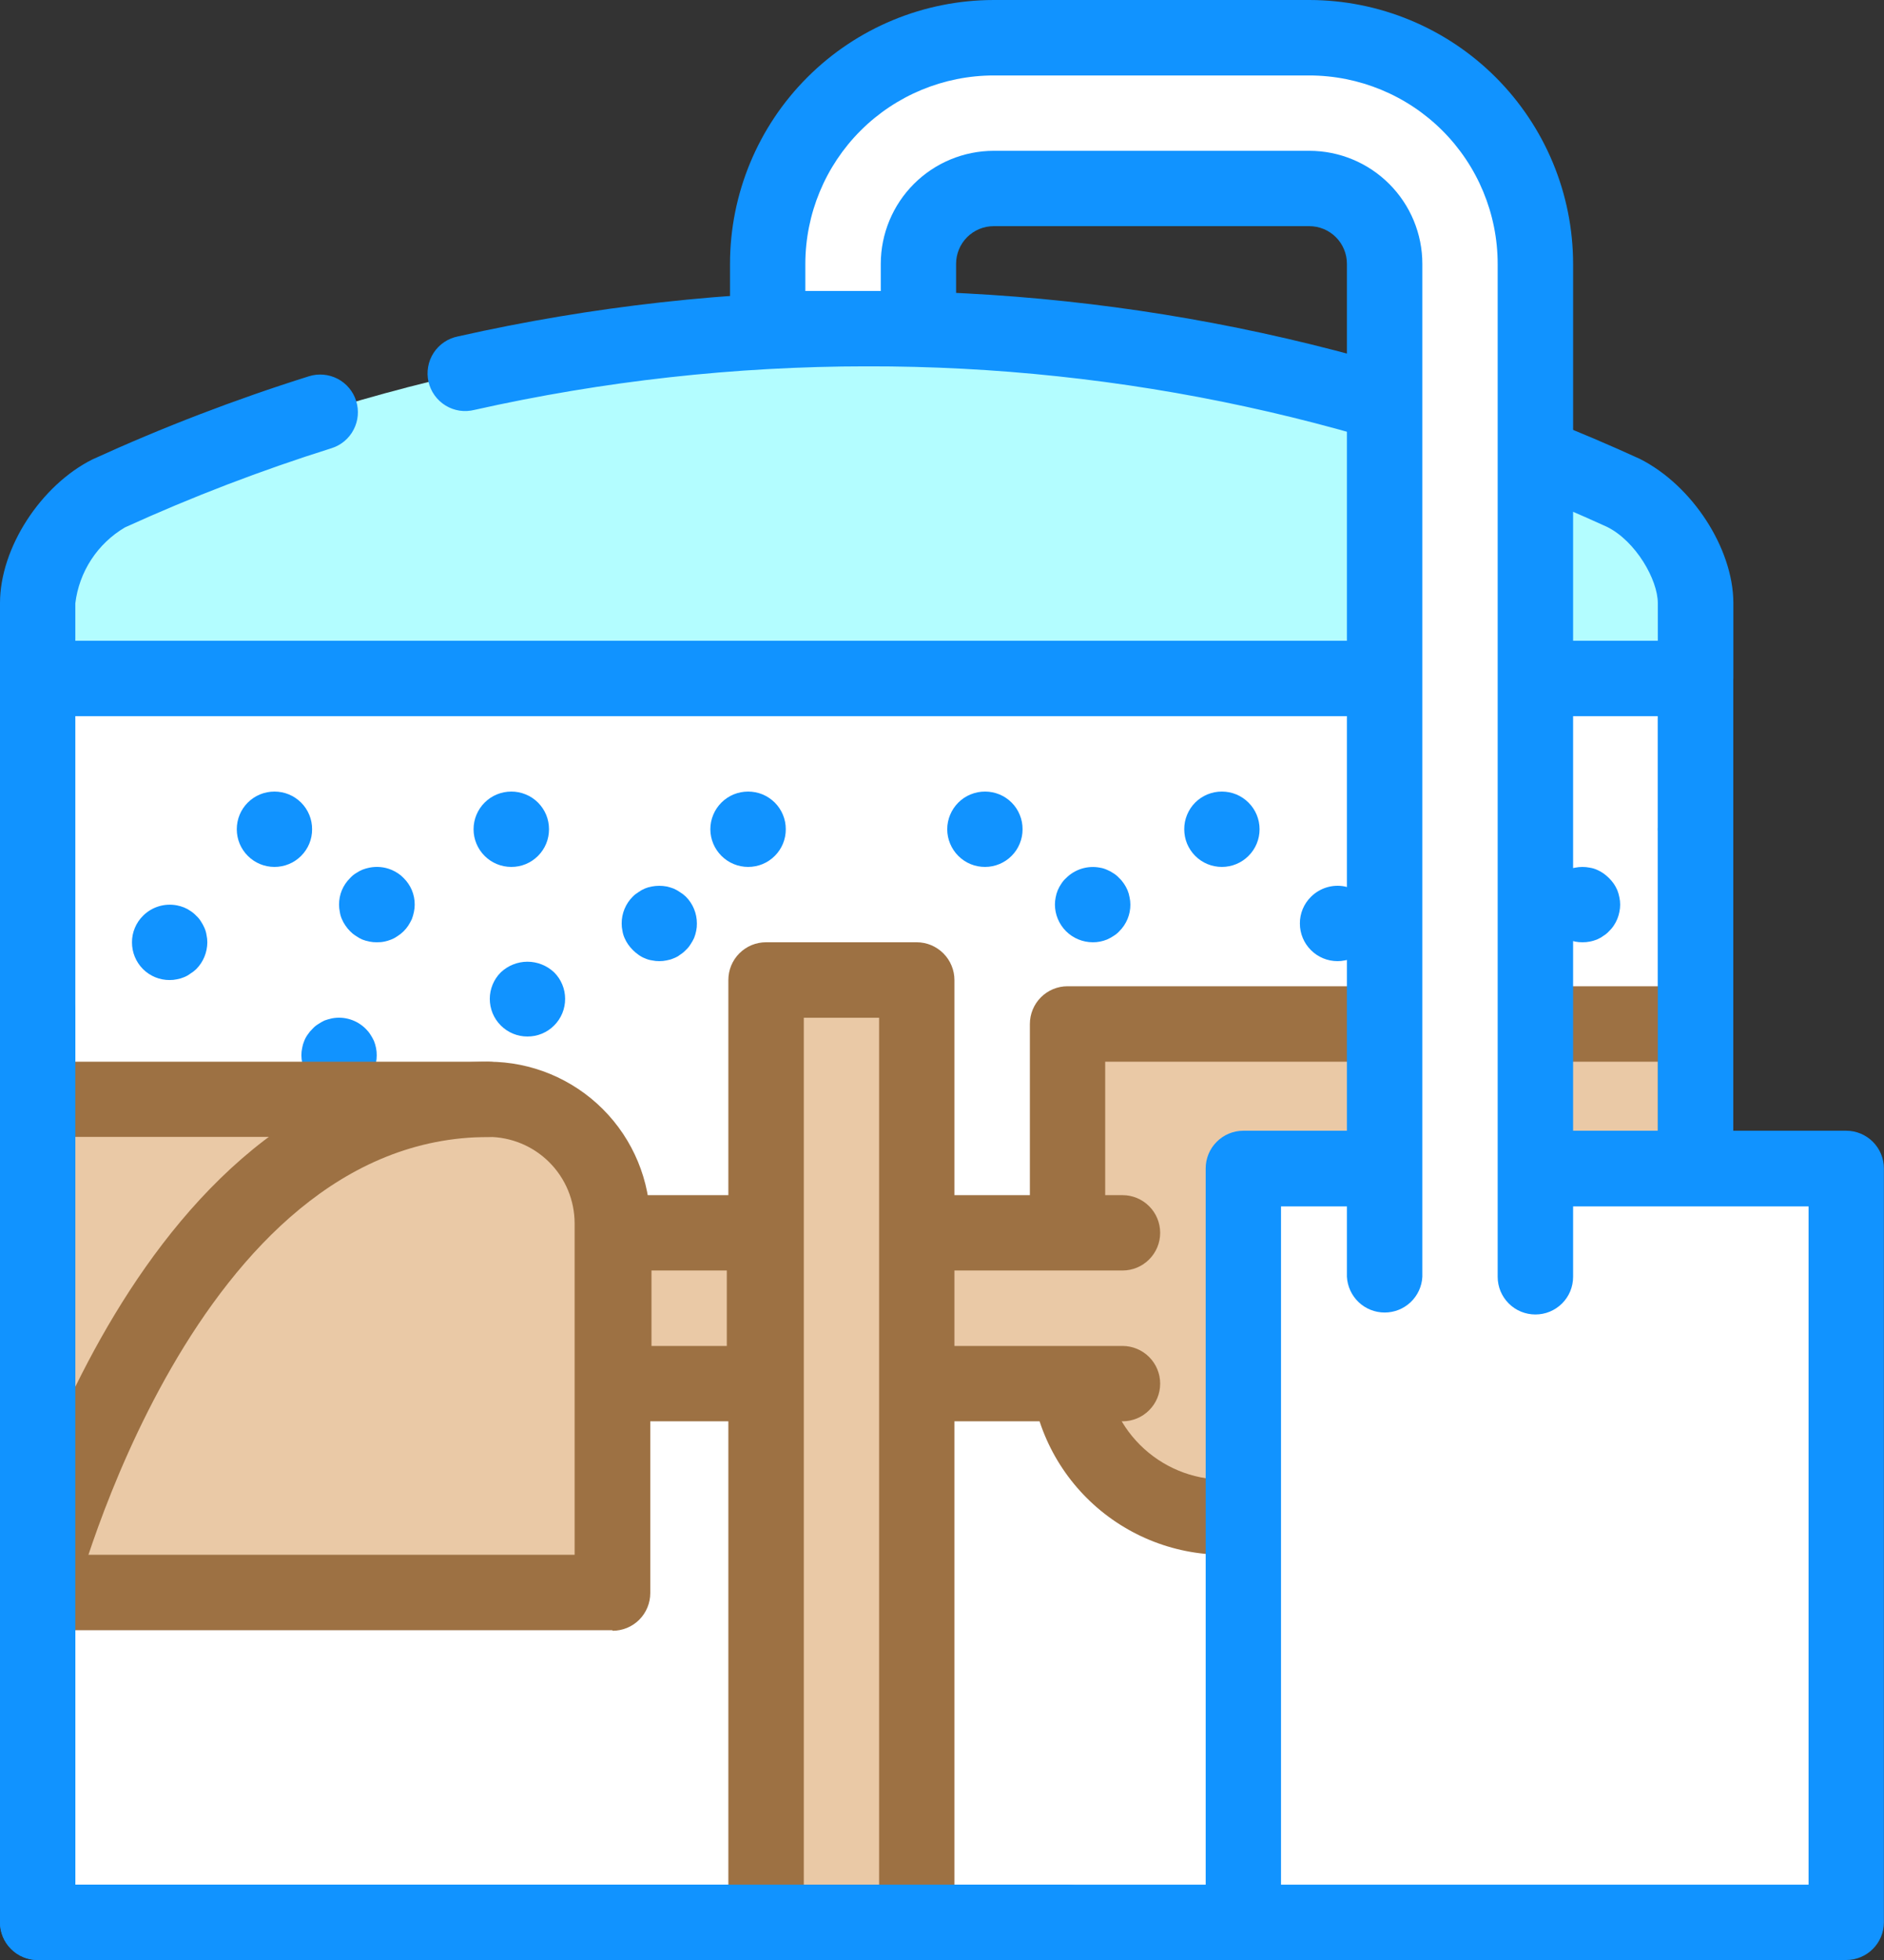 <svg width="50" height="52" viewBox="0 0 50 52" fill="none" xmlns="http://www.w3.org/2000/svg">
<rect x="0" y="0" width="50" height="52" fill="#333333" stroke="none"/>
<g clip-path="url(#clip0_234_8158)">
<path d="M45 51.001H0.999V18H45V51.001Z" fill="white"/>
<path d="M1.999 50.001H43.997V18.999H1.999V50.001ZM44.997 52H0.999C0.868 52 0.738 51.974 0.617 51.924C0.496 51.874 0.386 51.8 0.293 51.707C0.2 51.614 0.126 51.504 0.076 51.383C0.026 51.262 0 51.132 0 51.001V18C0 17.868 0.026 17.738 0.076 17.617C0.126 17.496 0.2 17.386 0.293 17.293C0.386 17.2 0.496 17.126 0.617 17.076C0.738 17.026 0.868 17 0.999 17H44.997C45.262 17 45.517 17.105 45.705 17.293C45.892 17.48 45.998 17.734 45.999 18V51.001C45.998 51.266 45.892 51.52 45.705 51.707C45.517 51.895 45.262 52 44.997 52Z" fill="#1193FF"/>
<path d="M2.899 13.084C9.209 10.207 16.063 8.718 22.998 8.718C29.933 8.718 36.787 10.207 43.097 13.084C44.15 13.612 44.991 14.945 44.997 16.001V18H1V16.001C1 14.945 1.847 13.612 2.899 13.084Z" fill="#B3FDFF"/>
<path d="M44.997 18.999H0.999C0.868 19 0.738 18.974 0.617 18.924C0.495 18.874 0.385 18.8 0.292 18.707C0.199 18.614 0.125 18.504 0.075 18.383C0.025 18.261 -0 18.131 4.32566e-06 18V16.001C4.32566e-06 14.535 1.084 12.876 2.45 12.19C4.319 11.336 6.238 10.599 8.198 9.983C8.451 9.903 8.725 9.928 8.961 10.05C9.196 10.173 9.373 10.384 9.452 10.637C9.532 10.89 9.508 11.164 9.385 11.399C9.263 11.635 9.052 11.812 8.799 11.891C6.93 12.479 5.098 13.181 3.315 13.993C2.956 14.205 2.65 14.497 2.422 14.846C2.194 15.195 2.049 15.592 1.999 16.006V17H43.997V16.001C43.997 15.379 43.411 14.356 42.649 13.978C36.486 11.161 29.788 9.708 23.011 9.719C19.507 9.72 16.014 10.108 12.595 10.874C12.465 10.907 12.33 10.914 12.198 10.895C12.066 10.875 11.939 10.829 11.825 10.759C11.711 10.689 11.612 10.597 11.534 10.488C11.456 10.38 11.401 10.256 11.371 10.126C11.342 9.996 11.339 9.861 11.363 9.729C11.386 9.597 11.436 9.472 11.509 9.36C11.582 9.248 11.677 9.152 11.788 9.077C11.899 9.002 12.024 8.951 12.155 8.925C15.714 8.124 19.351 7.719 23 7.717C30.08 7.707 37.078 9.227 43.517 12.173C44.918 12.879 45.993 14.55 46.002 15.983V17.988C46.002 18.119 45.976 18.25 45.926 18.371C45.875 18.492 45.801 18.603 45.708 18.696C45.615 18.788 45.505 18.862 45.383 18.912C45.261 18.962 45.131 18.988 45 18.987L44.997 18.999Z" fill="#1193FF"/>
<path d="M44.997 23C44.932 23 44.867 22.994 44.803 22.98C44.738 22.97 44.673 22.951 44.613 22.924C44.553 22.898 44.496 22.867 44.443 22.83C44.336 22.755 44.243 22.661 44.167 22.555C44.13 22.501 44.099 22.444 44.074 22.385C44.047 22.324 44.028 22.26 44.018 22.194C44.004 22.131 43.997 22.066 43.997 22.001C43.997 21.935 44.004 21.869 44.018 21.804C44.028 21.74 44.047 21.678 44.074 21.62C44.098 21.558 44.13 21.499 44.167 21.444C44.204 21.389 44.246 21.338 44.293 21.291C44.484 21.112 44.736 21.012 44.998 21.012C45.26 21.012 45.512 21.112 45.703 21.291C45.797 21.384 45.871 21.495 45.921 21.616C45.971 21.738 45.997 21.869 45.996 22.001C45.993 22.265 45.886 22.518 45.699 22.705C45.512 22.892 45.258 22.998 44.994 23H44.997Z" fill="#1193FF"/>
<path d="M6.284 22.001C6.284 21.869 6.309 21.739 6.359 21.618C6.409 21.496 6.483 21.386 6.576 21.293C6.669 21.2 6.779 21.127 6.901 21.076C7.022 21.026 7.152 21.001 7.284 21.001C7.415 21.001 7.545 21.026 7.666 21.076C7.788 21.127 7.898 21.2 7.991 21.293C8.084 21.386 8.158 21.496 8.208 21.618C8.258 21.739 8.283 21.869 8.283 22.001C8.283 22.132 8.258 22.262 8.208 22.384C8.158 22.505 8.084 22.615 7.991 22.708C7.898 22.801 7.788 22.875 7.666 22.925C7.545 22.975 7.415 23 7.284 23C7.018 23 6.764 22.895 6.577 22.707C6.389 22.52 6.284 22.266 6.284 22.001ZM12.568 22.001C12.568 21.735 12.674 21.481 12.861 21.294C13.048 21.106 13.303 21.001 13.568 21.001C13.699 21 13.83 21.026 13.951 21.076C14.073 21.125 14.184 21.199 14.277 21.292C14.37 21.385 14.444 21.495 14.495 21.617C14.545 21.739 14.57 21.869 14.57 22.001C14.57 22.132 14.545 22.263 14.495 22.384C14.444 22.506 14.37 22.616 14.277 22.709C14.184 22.802 14.073 22.876 13.951 22.926C13.83 22.976 13.699 23.001 13.568 23C13.303 23 13.048 22.895 12.861 22.707C12.674 22.52 12.568 22.266 12.568 22.001ZM18.852 22.001C18.852 21.869 18.878 21.739 18.929 21.617C18.979 21.496 19.053 21.386 19.146 21.293C19.239 21.2 19.35 21.126 19.471 21.076C19.593 21.026 19.723 21.001 19.855 21.001C19.986 21.001 20.116 21.026 20.238 21.076C20.359 21.127 20.469 21.2 20.562 21.293C20.655 21.386 20.729 21.496 20.779 21.618C20.829 21.739 20.855 21.869 20.854 22.001C20.855 22.132 20.829 22.262 20.779 22.384C20.729 22.505 20.655 22.615 20.562 22.708C20.469 22.801 20.359 22.875 20.238 22.925C20.116 22.975 19.986 23 19.855 23C19.589 23 19.335 22.895 19.147 22.707C18.959 22.52 18.853 22.266 18.852 22.001ZM25.139 22.001C25.139 21.869 25.165 21.738 25.216 21.617C25.267 21.495 25.341 21.385 25.434 21.292C25.527 21.199 25.638 21.125 25.76 21.076C25.882 21.026 26.013 21 26.145 21.001C26.276 21.001 26.405 21.027 26.526 21.077C26.647 21.128 26.757 21.201 26.849 21.294C26.942 21.387 27.015 21.497 27.064 21.619C27.114 21.74 27.139 21.87 27.138 22.001C27.139 22.131 27.113 22.261 27.063 22.382C27.014 22.503 26.941 22.613 26.848 22.706C26.756 22.799 26.646 22.873 26.526 22.923C26.405 22.974 26.275 23 26.145 23C26.013 23.001 25.882 22.976 25.76 22.926C25.638 22.876 25.527 22.802 25.434 22.709C25.341 22.616 25.267 22.506 25.216 22.384C25.165 22.263 25.139 22.132 25.139 22.001ZM31.429 22.001C31.428 21.869 31.454 21.739 31.504 21.617C31.554 21.496 31.627 21.385 31.72 21.292C31.813 21.199 31.924 21.126 32.045 21.076C32.167 21.026 32.297 21 32.429 21.001C32.694 21.001 32.948 21.106 33.135 21.294C33.323 21.481 33.428 21.735 33.428 22.001C33.428 22.266 33.323 22.52 33.135 22.707C32.948 22.895 32.694 23 32.429 23C32.297 23 32.167 22.975 32.046 22.925C31.924 22.875 31.814 22.801 31.721 22.708C31.628 22.615 31.555 22.505 31.504 22.384C31.454 22.262 31.429 22.132 31.429 22.001ZM37.713 22.001C37.713 21.869 37.738 21.739 37.788 21.618C37.839 21.496 37.912 21.386 38.005 21.293C38.098 21.2 38.208 21.127 38.33 21.076C38.451 21.026 38.581 21.001 38.713 21.001C38.844 21.001 38.974 21.026 39.096 21.076C39.217 21.127 39.327 21.2 39.42 21.293C39.513 21.386 39.587 21.496 39.637 21.618C39.687 21.739 39.713 21.869 39.712 22.001C39.712 22.266 39.607 22.52 39.419 22.707C39.232 22.895 38.978 23 38.713 23C38.581 23 38.451 22.975 38.33 22.925C38.208 22.875 38.098 22.801 38.005 22.708C37.912 22.615 37.839 22.505 37.788 22.384C37.738 22.262 37.713 22.132 37.713 22.001Z" fill="#1193FF"/>
<path d="M4.502 26.001C4.37 26.002 4.24 25.976 4.118 25.926C3.997 25.876 3.886 25.802 3.793 25.709C3.7 25.615 3.627 25.505 3.577 25.383C3.527 25.261 3.502 25.131 3.503 24.999C3.502 24.868 3.528 24.739 3.579 24.618C3.629 24.497 3.703 24.388 3.796 24.296C3.912 24.18 4.054 24.094 4.211 24.046C4.368 23.998 4.534 23.989 4.696 24.02C4.761 24.033 4.824 24.051 4.886 24.076C4.946 24.101 5.003 24.132 5.056 24.169C5.112 24.205 5.163 24.247 5.208 24.296C5.257 24.339 5.298 24.39 5.332 24.445C5.368 24.499 5.399 24.556 5.425 24.615C5.452 24.676 5.471 24.74 5.481 24.806C5.495 24.869 5.502 24.934 5.502 24.999C5.501 25.266 5.396 25.522 5.208 25.711C5.162 25.756 5.111 25.795 5.056 25.828C5.004 25.868 4.947 25.901 4.886 25.925C4.825 25.951 4.761 25.97 4.696 25.981C4.632 25.995 4.567 26.002 4.502 26.001Z" fill="#1193FF"/>
<path d="M9.998 24.999C9.933 25 9.868 24.994 9.804 24.981C9.739 24.969 9.675 24.95 9.614 24.926C9.554 24.9 9.497 24.867 9.444 24.829C9.389 24.796 9.339 24.755 9.294 24.709C9.247 24.662 9.205 24.611 9.168 24.556C9.131 24.503 9.099 24.446 9.074 24.386C9.047 24.326 9.029 24.262 9.019 24.196C9.005 24.131 8.998 24.066 8.998 24C8.998 23.869 9.023 23.739 9.073 23.618C9.124 23.497 9.198 23.388 9.291 23.296C9.335 23.247 9.385 23.205 9.441 23.17C9.495 23.134 9.551 23.102 9.611 23.076C9.672 23.052 9.736 23.033 9.801 23.02C9.998 22.98 10.202 22.999 10.387 23.076C10.449 23.102 10.508 23.133 10.563 23.17C10.618 23.206 10.668 23.248 10.713 23.296C10.806 23.388 10.88 23.497 10.931 23.618C10.981 23.739 11.007 23.869 11.006 24C11.006 24.066 10.999 24.131 10.985 24.196C10.972 24.261 10.953 24.325 10.93 24.386C10.901 24.445 10.87 24.501 10.836 24.556C10.799 24.611 10.757 24.662 10.71 24.709C10.664 24.754 10.614 24.794 10.56 24.829C10.506 24.868 10.447 24.901 10.384 24.926C10.325 24.95 10.263 24.969 10.2 24.981C10.135 24.995 10.069 25 10.004 24.999H9.998Z" fill="#1193FF"/>
<path d="M13.998 27.499C13.867 27.5 13.737 27.474 13.616 27.424C13.494 27.374 13.384 27.3 13.291 27.207C13.198 27.114 13.124 27.004 13.074 26.883C13.024 26.761 12.999 26.631 12.999 26.5C12.999 26.369 13.025 26.239 13.075 26.119C13.125 25.998 13.199 25.888 13.292 25.796C13.483 25.616 13.736 25.515 13.998 25.515C14.261 25.515 14.514 25.616 14.705 25.796C14.798 25.888 14.872 25.998 14.922 26.119C14.972 26.239 14.998 26.369 14.998 26.5C14.998 26.631 14.973 26.761 14.923 26.883C14.873 27.004 14.799 27.114 14.706 27.207C14.613 27.3 14.503 27.374 14.382 27.424C14.26 27.474 14.13 27.5 13.998 27.499Z" fill="#1193FF"/>
<path d="M17.498 25.5C17.433 25.501 17.368 25.494 17.305 25.48C17.239 25.471 17.175 25.452 17.114 25.424C17.053 25.401 16.996 25.369 16.944 25.33C16.837 25.255 16.744 25.162 16.669 25.055C16.632 25.001 16.6 24.945 16.575 24.885C16.548 24.824 16.529 24.76 16.519 24.694C16.505 24.631 16.498 24.566 16.499 24.501C16.498 24.369 16.524 24.238 16.574 24.116C16.625 23.993 16.698 23.882 16.792 23.789C16.836 23.743 16.887 23.704 16.941 23.671C17.048 23.593 17.171 23.541 17.302 23.519C17.431 23.495 17.563 23.495 17.692 23.519C17.755 23.533 17.818 23.552 17.879 23.575C17.939 23.602 17.996 23.634 18.049 23.671C18.104 23.704 18.155 23.744 18.202 23.789C18.295 23.882 18.369 23.993 18.419 24.115C18.47 24.238 18.495 24.369 18.495 24.501C18.496 24.566 18.49 24.631 18.477 24.694C18.464 24.759 18.446 24.823 18.421 24.885C18.394 24.944 18.361 25.001 18.325 25.055C18.291 25.11 18.25 25.161 18.202 25.204C18.156 25.253 18.105 25.295 18.049 25.33C17.998 25.37 17.94 25.402 17.879 25.424C17.819 25.451 17.756 25.469 17.692 25.48C17.627 25.494 17.561 25.501 17.495 25.5H17.498Z" fill="#1193FF"/>
<path d="M28.999 24.999C28.734 24.998 28.48 24.893 28.292 24.706C28.105 24.518 27.998 24.265 27.997 24C27.997 23.934 28.003 23.87 28.017 23.806C28.029 23.741 28.047 23.677 28.073 23.616C28.099 23.556 28.13 23.499 28.167 23.445C28.202 23.39 28.244 23.34 28.293 23.296C28.409 23.18 28.552 23.094 28.708 23.046C28.865 22.998 29.032 22.989 29.193 23.02C29.257 23.03 29.319 23.049 29.378 23.076C29.439 23.101 29.498 23.132 29.553 23.17C29.609 23.205 29.659 23.247 29.703 23.296C29.751 23.34 29.793 23.391 29.829 23.445C29.866 23.499 29.897 23.556 29.923 23.616C29.948 23.677 29.967 23.741 29.978 23.806C29.992 23.87 29.999 23.934 29.999 24C30 24.131 29.974 24.261 29.924 24.382C29.873 24.504 29.799 24.614 29.706 24.706C29.662 24.754 29.612 24.795 29.556 24.829C29.501 24.866 29.442 24.899 29.38 24.926C29.321 24.95 29.259 24.969 29.196 24.981C29.132 24.994 29.067 25 29.002 24.999H28.999Z" fill="#1193FF"/>
<path d="M41.998 24.999C41.932 25 41.867 24.994 41.802 24.981C41.737 24.969 41.673 24.95 41.611 24.926C41.551 24.9 41.495 24.867 41.441 24.829C41.332 24.759 41.239 24.666 41.169 24.556C41.129 24.502 41.097 24.443 41.072 24.381C41.048 24.321 41.029 24.259 41.017 24.196C41.004 24.131 40.998 24.065 40.999 24C40.998 23.935 41.004 23.87 41.017 23.806C41.029 23.741 41.048 23.677 41.072 23.616C41.097 23.555 41.13 23.498 41.169 23.445C41.202 23.391 41.243 23.34 41.289 23.296C41.336 23.249 41.387 23.207 41.441 23.17C41.495 23.134 41.552 23.102 41.611 23.076C41.672 23.049 41.736 23.03 41.802 23.02C41.931 22.994 42.063 22.994 42.192 23.02C42.258 23.03 42.322 23.049 42.382 23.076C42.442 23.102 42.499 23.133 42.552 23.17C42.659 23.245 42.752 23.339 42.828 23.445C42.865 23.499 42.896 23.556 42.922 23.616C42.946 23.677 42.965 23.741 42.977 23.806C42.991 23.87 42.998 23.934 42.998 24C42.998 24.066 42.991 24.131 42.977 24.196C42.965 24.259 42.946 24.321 42.922 24.381C42.897 24.442 42.865 24.501 42.828 24.556C42.792 24.611 42.749 24.661 42.702 24.706C42.658 24.754 42.608 24.795 42.552 24.829C42.5 24.868 42.443 24.9 42.382 24.926C42.321 24.95 42.257 24.969 42.192 24.981C42.128 24.994 42.063 25 41.998 24.999Z" fill="#1193FF"/>
<path d="M35.497 25.5C35.232 25.5 34.978 25.395 34.791 25.207C34.603 25.02 34.498 24.766 34.498 24.501C34.497 24.369 34.523 24.239 34.573 24.118C34.623 23.997 34.697 23.887 34.791 23.794C34.907 23.678 35.05 23.592 35.206 23.544C35.363 23.496 35.53 23.487 35.691 23.519C35.754 23.532 35.816 23.55 35.876 23.575C35.936 23.601 35.994 23.633 36.048 23.671C36.105 23.704 36.156 23.746 36.201 23.794C36.248 23.838 36.29 23.889 36.324 23.944C36.36 23.998 36.392 24.055 36.421 24.114C36.445 24.175 36.464 24.239 36.476 24.304C36.489 24.369 36.495 24.435 36.494 24.501C36.494 24.632 36.468 24.763 36.418 24.885C36.368 25.006 36.294 25.117 36.201 25.21C36.154 25.255 36.103 25.295 36.048 25.33C35.996 25.37 35.938 25.402 35.876 25.424C35.817 25.451 35.755 25.47 35.691 25.48C35.626 25.494 35.56 25.501 35.494 25.5H35.497Z" fill="#1193FF"/>
<path d="M8.998 29C8.734 28.997 8.482 28.891 8.295 28.704C8.108 28.517 8.002 28.265 7.999 28C7.998 27.934 8.005 27.869 8.019 27.804C8.03 27.739 8.049 27.675 8.075 27.614C8.099 27.553 8.13 27.496 8.169 27.444C8.205 27.389 8.247 27.339 8.295 27.294C8.338 27.246 8.389 27.204 8.444 27.171C8.498 27.134 8.555 27.102 8.614 27.074C8.677 27.052 8.74 27.033 8.805 27.019C8.966 26.987 9.132 26.996 9.289 27.044C9.446 27.092 9.589 27.178 9.705 27.294C9.751 27.339 9.793 27.389 9.828 27.444C9.864 27.498 9.896 27.555 9.924 27.614C9.948 27.675 9.967 27.739 9.98 27.804C9.993 27.869 9.999 27.935 9.998 28C9.998 28.131 9.973 28.261 9.923 28.382C9.872 28.503 9.798 28.612 9.705 28.704C9.612 28.797 9.502 28.871 9.381 28.921C9.26 28.972 9.129 28.997 8.998 28.997V29Z" fill="#1193FF"/>
<path d="M31.174 40.249H44.991V27.168H28.331V37.4C28.331 37.775 28.404 38.145 28.547 38.491C28.69 38.837 28.9 39.151 29.165 39.416C29.429 39.68 29.744 39.89 30.089 40.033C30.435 40.176 30.806 40.25 31.18 40.249H31.174Z" fill="#EAC9A6"/>
<path d="M29.331 28.168V36.111C29.332 36.945 29.664 37.744 30.255 38.334C30.845 38.923 31.644 39.255 32.478 39.256H43.997V28.168H29.331ZM44.997 41.249H32.478C31.115 41.248 29.808 40.707 28.843 39.744C27.878 38.781 27.335 37.474 27.332 36.111V27.168C27.332 26.903 27.437 26.648 27.624 26.46C27.811 26.272 28.066 26.166 28.331 26.166H44.997C45.263 26.166 45.518 26.271 45.706 26.459C45.894 26.647 45.999 26.902 45.999 27.168V40.249C45.999 40.381 45.973 40.511 45.923 40.633C45.872 40.754 45.798 40.864 45.705 40.957C45.612 41.05 45.502 41.124 45.38 41.174C45.258 41.224 45.128 41.249 44.997 41.249Z" fill="#9D7143"/>
<path d="M29.791 32.708H24.292V36.709H29.791V32.708Z" fill="#EAC9A6"/>
<path d="M29.791 37.708H24.289C24.024 37.708 23.77 37.603 23.582 37.415C23.395 37.228 23.29 36.974 23.29 36.709V32.708C23.29 32.577 23.316 32.447 23.366 32.325C23.416 32.204 23.49 32.094 23.582 32.001C23.675 31.908 23.785 31.835 23.907 31.784C24.028 31.734 24.158 31.708 24.289 31.708H29.791C30.056 31.708 30.31 31.814 30.497 32.001C30.685 32.188 30.79 32.443 30.79 32.708C30.79 32.973 30.685 33.227 30.497 33.414C30.31 33.602 30.056 33.707 29.791 33.707H25.289V35.709H29.791C30.056 35.709 30.31 35.815 30.497 36.002C30.685 36.189 30.79 36.444 30.79 36.709C30.79 36.974 30.685 37.228 30.497 37.415C30.31 37.603 30.056 37.708 29.791 37.708Z" fill="#9D7143"/>
<path d="M44.997 52C44.732 52 44.477 51.895 44.29 51.707C44.103 51.52 43.997 51.266 43.997 51.001V18C44.011 17.744 44.123 17.503 44.309 17.326C44.495 17.15 44.742 17.051 44.998 17.051C45.255 17.051 45.502 17.15 45.688 17.326C45.874 17.503 45.985 17.744 45.999 18V51.001C45.998 51.266 45.892 51.52 45.705 51.707C45.517 51.895 45.262 52 44.997 52Z" fill="#1193FF"/>
<path d="M33 51.001V30.999H48.998V51.001H33Z" fill="white"/>
<path d="M33.997 50.001H47.998V32.007H33.997V50.007V50.001ZM48.998 52H32.997C32.732 52 32.478 51.895 32.291 51.707C32.103 51.52 31.998 51.266 31.998 51.001V30.999C31.998 30.734 32.103 30.48 32.291 30.292C32.478 30.105 32.732 29.999 32.997 29.999H48.998C49.263 29.999 49.517 30.105 49.704 30.292C49.892 30.48 49.997 30.734 49.997 30.999V51.001C49.997 51.266 49.892 51.52 49.704 51.707C49.517 51.895 49.263 52 48.998 52Z" fill="#1193FF"/>
<path d="M36.743 33.874V6.999C36.743 6.737 36.691 6.476 36.591 6.234C36.49 5.991 36.343 5.771 36.157 5.585C35.971 5.399 35.75 5.252 35.507 5.152C35.264 5.051 35.004 5 34.741 5H26.367C25.837 5 25.329 5.211 24.954 5.586C24.579 5.961 24.368 6.469 24.368 6.999V8.72H20.368V6.999C20.368 5.408 21.001 3.883 22.126 2.758C23.251 1.633 24.776 1 26.367 1H34.741C35.529 1 36.309 1.155 37.037 1.456C37.765 1.758 38.427 2.2 38.984 2.757C39.541 3.314 39.983 3.975 40.284 4.703C40.586 5.431 40.741 6.211 40.741 6.999V33.874H36.743Z" fill="white"/>
<path d="M40.747 34.874C40.616 34.874 40.486 34.848 40.364 34.798C40.243 34.748 40.133 34.674 40.04 34.581C39.947 34.488 39.874 34.378 39.823 34.257C39.773 34.136 39.747 34.006 39.747 33.874V6.999C39.746 5.674 39.218 4.403 38.281 3.466C37.343 2.529 36.072 2.003 34.747 2.002H26.373C25.048 2.003 23.777 2.529 22.839 3.466C21.902 4.403 21.375 5.674 21.373 6.999V7.72H23.375V6.999C23.376 6.204 23.692 5.442 24.254 4.88C24.816 4.318 25.578 4.002 26.373 4.001H34.747C35.543 4.001 36.306 4.317 36.868 4.879C37.431 5.441 37.748 6.204 37.748 6.999V33.874C37.735 34.13 37.623 34.371 37.437 34.548C37.251 34.724 37.004 34.822 36.748 34.822C36.491 34.822 36.244 34.724 36.058 34.548C35.872 34.371 35.76 34.13 35.746 33.874V6.999C35.746 6.868 35.721 6.738 35.67 6.617C35.62 6.496 35.547 6.385 35.454 6.293C35.361 6.2 35.251 6.126 35.13 6.076C35.008 6.026 34.878 6 34.747 6H26.373C26.108 6 25.854 6.105 25.666 6.293C25.479 6.48 25.374 6.734 25.374 6.999V8.72C25.374 8.985 25.268 9.239 25.081 9.427C24.893 9.614 24.639 9.719 24.374 9.719H20.373C20.108 9.719 19.854 9.614 19.667 9.427C19.479 9.239 19.374 8.985 19.374 8.72V6.999C19.375 5.144 20.113 3.364 21.426 2.052C22.738 0.739 24.517 0.002 26.373 0H34.747C36.603 0.002 38.383 0.739 39.696 2.052C41.008 3.364 41.747 5.143 41.749 6.999V33.874C41.749 34.006 41.723 34.136 41.673 34.258C41.623 34.379 41.549 34.489 41.456 34.582C41.362 34.675 41.252 34.748 41.13 34.799C41.009 34.849 40.878 34.874 40.747 34.874Z" fill="#1193FF"/>
<path d="M24.333 51.001H20.332V25.998H24.333V51.001Z" fill="#EAC9A6"/>
<path d="M21.332 50.001H23.331V27.001H21.332V50.001ZM24.33 52H20.329C20.064 52 19.81 51.895 19.623 51.707C19.435 51.52 19.33 51.266 19.33 51.001V26.002C19.33 25.87 19.355 25.74 19.405 25.618C19.455 25.497 19.529 25.386 19.622 25.293C19.715 25.2 19.825 25.126 19.946 25.075C20.068 25.025 20.198 24.999 20.329 24.999H24.327C24.459 24.999 24.589 25.025 24.711 25.075C24.832 25.126 24.943 25.2 25.036 25.293C25.129 25.386 25.203 25.496 25.253 25.618C25.304 25.739 25.33 25.87 25.33 26.002V51.001C25.329 51.266 25.223 51.52 25.035 51.707C24.847 51.895 24.593 52 24.327 52H24.33Z" fill="#9D7143"/>
<path d="M16.25 42.266H1.008V29.167H13.995C14.293 29.167 14.587 29.225 14.862 29.338C15.137 29.452 15.386 29.619 15.596 29.829C15.807 30.039 15.973 30.289 16.087 30.563C16.2 30.838 16.259 31.133 16.258 31.43V42.266H16.25Z" fill="#EAC9A6"/>
<path d="M1.999 41.249H15.25V32.456C15.249 31.848 15.008 31.265 14.578 30.836C14.148 30.406 13.566 30.164 12.958 30.163H1.999V41.246V41.249ZM16.25 43.251H1.008C0.877 43.251 0.747 43.225 0.626 43.175C0.504 43.124 0.394 43.051 0.302 42.958C0.209 42.865 0.135 42.755 0.085 42.634C0.035 42.513 0.009 42.383 0.009 42.251V29.167C0.009 29.036 0.035 28.906 0.085 28.785C0.135 28.663 0.209 28.553 0.302 28.46C0.394 28.367 0.504 28.294 0.626 28.244C0.747 28.193 0.877 28.168 1.008 28.168H12.967C14.104 28.169 15.195 28.622 15.999 29.426C16.804 30.23 17.256 31.321 17.258 32.459V42.266C17.258 42.531 17.152 42.785 16.965 42.973C16.778 43.16 16.523 43.265 16.258 43.265L16.25 43.251Z" fill="#9D7143"/>
<path d="M20.291 36.709H16.291V32.708H20.291V36.709Z" fill="#EAC9A6"/>
<path d="M17.29 35.709H19.289V33.707H17.29V35.709ZM20.291 37.708H16.291C16.025 37.708 15.771 37.603 15.584 37.415C15.396 37.228 15.291 36.974 15.291 36.709V32.708C15.291 32.577 15.317 32.447 15.367 32.325C15.417 32.204 15.491 32.094 15.584 32.001C15.677 31.908 15.787 31.835 15.908 31.784C16.029 31.734 16.159 31.708 16.291 31.708H20.291C20.423 31.708 20.553 31.734 20.674 31.784C20.795 31.835 20.905 31.908 20.998 32.001C21.091 32.094 21.165 32.204 21.215 32.325C21.265 32.447 21.291 32.577 21.291 32.708V36.697C21.291 36.962 21.186 37.216 20.998 37.404C20.811 37.591 20.556 37.696 20.291 37.696V37.708Z" fill="#9D7143"/>
<path d="M0.999 43.251C0.917 43.251 0.835 43.241 0.756 43.218C0.629 43.187 0.509 43.13 0.403 43.052C0.298 42.974 0.209 42.875 0.141 42.763C0.074 42.65 0.029 42.525 0.01 42.395C-0.009 42.265 -0.003 42.132 0.029 42.005C0.17 41.442 3.617 28.168 12.958 28.168C13.223 28.168 13.477 28.273 13.665 28.46C13.852 28.648 13.957 28.902 13.957 29.167C13.957 29.432 13.852 29.686 13.665 29.874C13.477 30.061 13.223 30.166 12.958 30.166C5.161 30.166 1.999 42.371 1.97 42.495C1.915 42.711 1.79 42.903 1.615 43.04C1.439 43.177 1.222 43.251 0.999 43.251Z" fill="#9D7143"/>
<path d="M28.331 52H0.999C0.868 52 0.738 51.974 0.617 51.924C0.496 51.874 0.386 51.8 0.293 51.707C0.2 51.614 0.126 51.504 0.076 51.383C0.026 51.262 0 51.132 0 51.001V26.813C0 26.548 0.105 26.294 0.293 26.107C0.48 25.919 0.734 25.814 0.999 25.814C1.265 25.814 1.519 25.919 1.706 26.107C1.894 26.294 1.999 26.548 1.999 26.813V50.001H28.331C28.596 50.001 28.85 50.106 29.038 50.294C29.225 50.481 29.331 50.735 29.331 51.001C29.331 51.266 29.225 51.52 29.038 51.707C28.85 51.895 28.596 52 28.331 52Z" fill="#1193FF"/>
</g>
<defs>
<clipPath id="clip0_234_8158">
<rect width="50" height="52" fill="white"/>
</clipPath>
</defs>
</svg>
